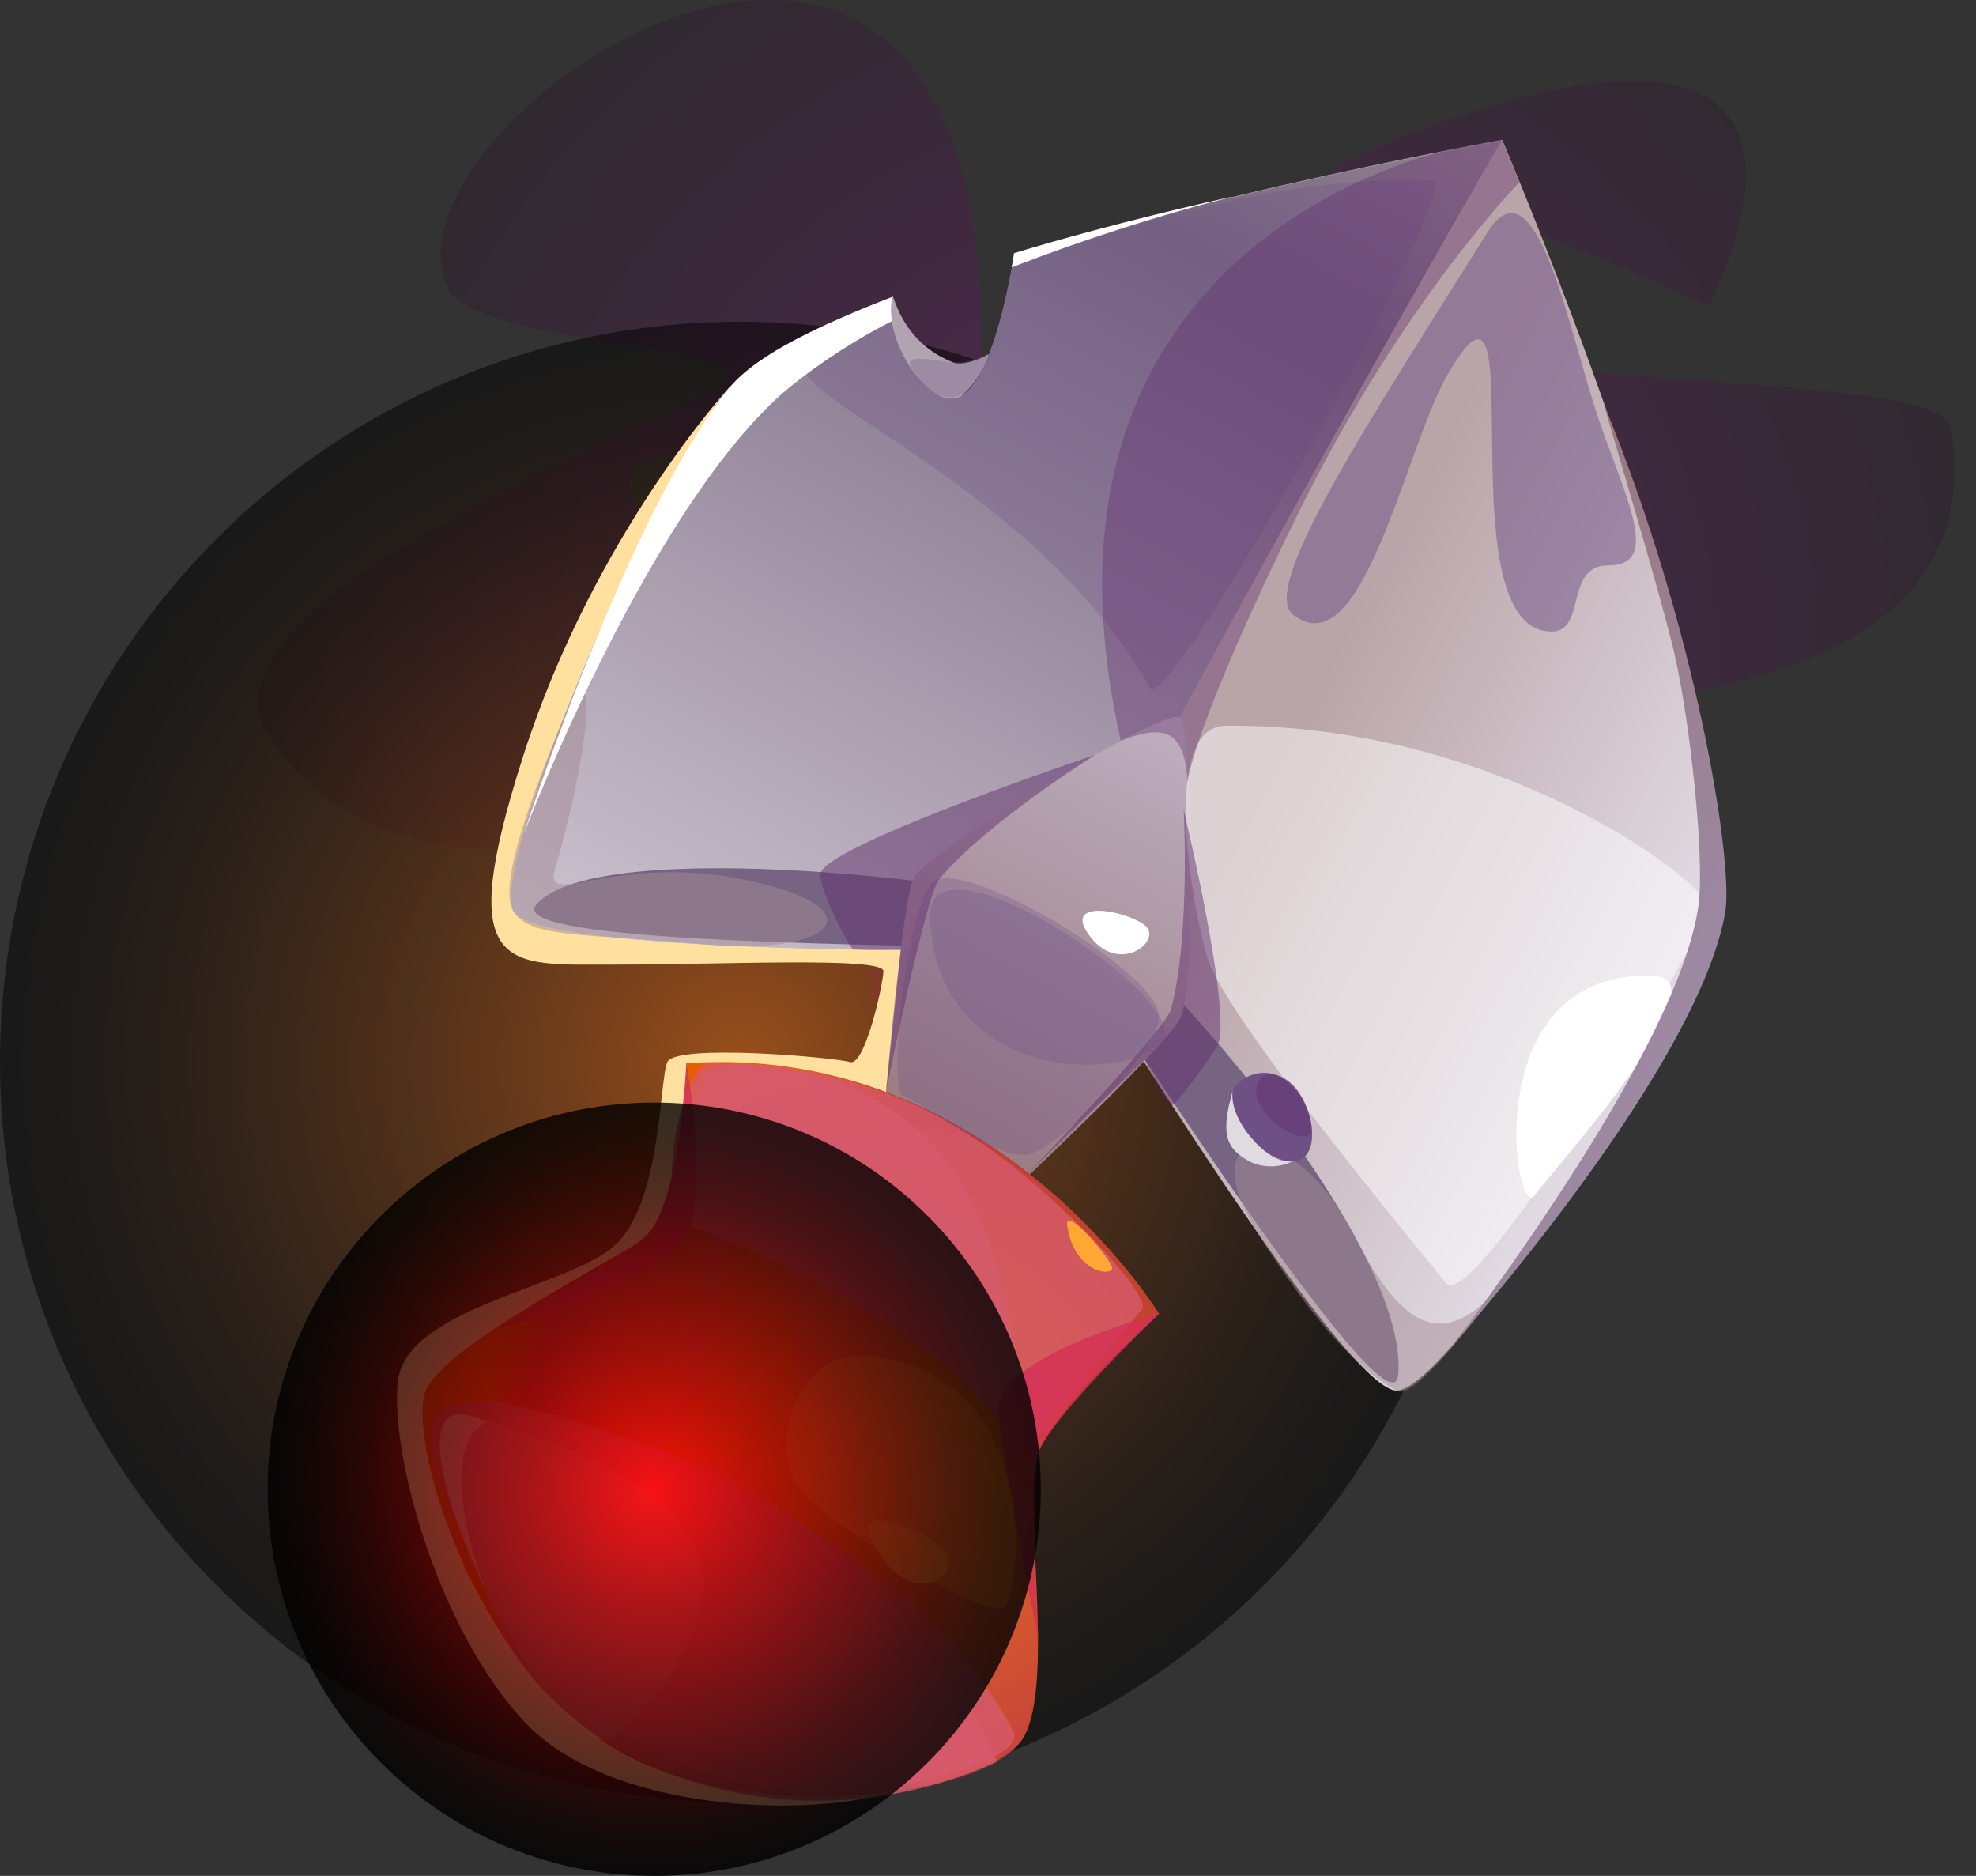<svg width="59" height="56" viewBox="0 0 59 56" fill="none" xmlns="http://www.w3.org/2000/svg">
<rect x="0" y="0" width="59" height="56" fill="#333333" stroke="none"/>
<g clip-path="url(#clip0_24_39381)">
<path style="mix-blend-mode:screen" opacity="0.2" d="M31.627 33.428C27.794 29.808 30.349 21.077 39.93 21.29C49.512 21.503 59.522 20.437 58.245 12.771C57.859 10.451 35.013 12.627 38.654 6.383C40.145 3.828 51.006 9.151 51.006 9.151C51.006 9.151 56.33 -0.645 43.764 3.401C31.197 7.447 35.884 14.688 37.163 14.688C38.441 14.688 30.135 21.29 27.365 20.65C24.596 20.01 16.087 14.475 19.701 13.624C23.314 12.773 29.187 13.844 29.284 11.494C30.136 -9.168 11.225 3.287 13.319 8.512C14.11 10.486 23.968 10.216 21.198 11.707C18.429 13.198 5.653 18.095 7.995 21.928C10.337 25.762 16.298 26.827 23.648 22.833C25.992 21.56 27.154 40.972 27.154 40.972L31.627 33.428Z" fill="url(#paint0_radial_24_39381)"/>
<path style="mix-blend-mode:screen" opacity="0.5" d="M22.101 53.807C34.308 53.807 44.203 43.911 44.203 31.705C44.203 19.499 34.308 9.604 22.101 9.604C9.895 9.604 0 19.499 0 31.705C0 43.911 9.895 53.807 22.101 53.807Z" fill="url(#paint1_radial_24_39381)"/>
<path d="M21.795 11.543C21.795 11.543 17.763 15.914 15.634 22.532C13.504 29.15 15.136 28.792 18.336 28.796C21.536 28.799 26.398 28.553 26.378 28.995C26.357 29.436 25.82 31.844 25.379 31.705C24.938 31.567 20.169 31.145 19.925 31.705C19.681 32.266 19.752 35.945 18.336 37.196C16.919 38.446 12.088 39.045 11.875 41.266C11.662 43.487 13.086 48.624 15.639 51.38C18.192 54.135 24.259 54.282 26.749 53.456L29.517 26.723L31.655 11.899L21.795 11.543Z" fill="#FFE09E"/>
<path d="M43.578 39.916L43.447 40.065C43.448 40.069 43.448 40.072 43.447 40.076C42.679 40.954 42.063 41.498 41.717 41.513C40.333 41.577 34.073 31.636 32.041 28.318C31.857 28.325 31.657 28.33 31.439 28.334C27.04 28.438 16.016 28.348 15.352 27.209C14.923 26.488 16.248 22.601 17.964 18.718L17.979 18.685C19.05 16.263 20.275 13.842 21.318 12.193L21.441 12.001C21.546 11.843 21.666 11.694 21.799 11.558C21.804 11.55 21.81 11.543 21.818 11.538C22.728 10.598 24.494 9.694 26.661 8.855C26.685 9.028 26.725 9.254 26.782 9.51C26.99 10.441 27.434 11.733 28.322 11.884C29.334 12.057 29.951 9.448 30.224 7.974C30.247 7.846 30.266 7.727 30.285 7.618C32.382 6.973 34.609 6.393 36.661 5.899L36.72 5.885H36.742H36.76C36.768 5.885 36.775 5.885 36.78 5.885L36.817 5.876C40.787 4.926 44.139 4.307 44.848 4.172L44.869 4.209C45.165 4.911 46.599 8.348 48.039 12.453C48.044 12.472 48.05 12.491 48.057 12.51C50.174 18.187 51.629 26.829 51.079 28.078C49.595 31.458 45.94 37.151 43.578 39.916Z" fill="url(#paint2_linear_24_39381)"/>
<path d="M31.508 28.315L31.428 28.339C27.03 28.443 16.006 28.353 15.341 27.215C14.912 26.493 16.238 22.607 17.953 18.723L17.969 18.69C19.04 16.269 20.264 13.847 21.308 12.198L21.43 12.006C21.535 11.848 21.655 11.7 21.788 11.564C21.793 11.556 21.8 11.548 21.807 11.543C22.717 10.604 24.483 9.699 26.651 8.86C26.673 9.01 26.706 9.206 26.753 9.426C26.753 9.453 26.767 9.484 26.772 9.516C26.979 10.446 27.424 11.738 28.311 11.889C29.323 12.062 29.941 9.453 30.214 7.979C30.237 7.855 30.257 7.736 30.275 7.634C32.392 6.983 34.632 6.397 36.709 5.904H36.732H36.749C36.758 5.904 36.765 5.904 36.77 5.904L36.806 5.895C40.776 4.945 44.129 4.326 44.838 4.191C38.336 15.414 31.508 28.315 31.508 28.315Z" fill="url(#paint3_linear_24_39381)"/>
<path d="M41.747 41.05C42.103 37.13 34.276 28.213 32.312 27.289C30.349 26.365 17.749 24.876 16.004 27.019C15.085 28.147 26.329 28.211 32.032 28.325C32.032 28.325 41.546 43.253 41.747 41.05Z" fill="#776483"/>
<path d="M35.225 21.416C34.769 21.083 27.694 25.438 27.287 26.187C26.931 26.841 26.372 33.518 26.372 33.518L30.131 35.644C30.131 35.644 34.706 31.349 35.222 30.434C35.737 29.519 35.601 21.69 35.225 21.416Z" fill="url(#paint4_linear_24_39381)"/>
<path d="M34.609 39.219C34.609 39.219 29.647 31.102 20.494 31.74C20.494 31.74 20.396 36.237 19.081 37.078C17.767 37.919 13.266 40.211 12.712 41.515C12.159 42.819 13.964 49.325 18.075 52.025C22.184 54.725 29.664 53.582 30.593 51.812C31.522 50.043 30.458 44.476 31.041 43.258C31.79 41.712 34.609 39.219 34.609 39.219Z" fill="url(#paint5_radial_24_39381)"/>
<g style="mix-blend-mode:multiply" opacity="0.3">
<path d="M25.094 32.174C23.143 32.631 22.008 32.798 21.939 33.212C21.87 33.625 21.247 37.311 20.401 40.633C19.555 43.954 13.136 44.858 13.136 44.858L13.945 47.036C13.945 47.036 20.066 43.895 20.827 41.85C21.588 39.806 22.105 34.334 22.892 33.57C23.679 32.805 25.865 32.394 25.865 32.394L25.094 32.174Z" fill="#D64A57"/>
</g>
<g style="mix-blend-mode:multiply" opacity="0.3">
<path d="M29.451 34.12C29.451 34.12 26.511 33.125 24.535 34.277C23.338 34.969 22.178 38.911 26.012 46.04C27.779 49.327 27.476 53.338 27.476 53.338C27.476 53.338 29.595 53.051 30.406 52.075C31.029 51.328 31.755 46.886 28.958 43.528C27.353 41.606 25.189 37.099 26.915 35.725C28.642 34.352 31.66 35.82 31.66 35.82L29.451 34.12Z" fill="#D64A57"/>
</g>
<g style="mix-blend-mode:multiply" opacity="0.3">
<path d="M26.744 53.468C26.744 53.468 24.06 43.646 21.84 43.642C19.621 43.639 14.646 48.242 14.646 48.242L14.954 48.78C14.954 48.78 19.211 43.843 20.929 45C22.646 46.157 23.978 53.623 23.978 53.623L26.744 53.468Z" fill="#D64A57"/>
</g>
<g style="mix-blend-mode:multiply" opacity="0.8">
<path d="M23.541 53.45C20.61 53.051 16.76 52.096 13.639 45.364C12.411 42.714 12.352 41.731 14.752 41.862C16.559 41.958 26.905 45.196 30.259 51.693C30.735 52.617 25.983 53.786 23.541 53.45Z" fill="#D65A6B"/>
</g>
<g style="mix-blend-mode:multiply" opacity="0.8">
<path d="M19.927 36.061C19.806 36.803 21.228 36.168 26.582 39.607C30.323 42.01 30.436 43.364 30.712 43.151C30.989 42.938 33.7 39.519 34.096 39.093C34.492 38.668 30.626 34.566 27.642 33.134C24.658 31.702 21.242 31.444 20.982 32.148C20.545 33.428 20.193 34.735 19.927 36.061Z" fill="#D65A6B"/>
</g>
<g style="mix-blend-mode:soft-light" opacity="0.5">
<path d="M36.602 21.664C44.838 21.596 51.132 26.457 51.027 27.135C50.921 27.813 43.99 39.313 43.174 38.301C42.357 37.289 36.557 30.313 36.056 28.614C35.554 26.915 34.648 21.679 36.602 21.664Z" fill="white"/>
</g>
<g style="mix-blend-mode:multiply" opacity="0.3">
<path d="M34.331 20.527C30.963 14.53 23.179 11.725 24.12 10.858C24.374 10.624 25.331 10.083 26.749 9.426C26.749 9.453 26.763 9.484 26.768 9.516C26.976 10.446 27.421 11.738 28.308 11.889C29.32 12.062 29.937 9.453 30.211 7.979C34.016 6.542 38.875 5.174 42.757 5.402C43.776 5.457 34.876 21.5 34.331 20.527Z" fill="#6E5086"/>
</g>
<g style="mix-blend-mode:multiply" opacity="0.3">
<path d="M34.596 30.231C34.296 28.835 28.592 25.49 27.82 26.36C27.049 27.23 26.512 32.553 26.955 32.703C27.398 32.854 29.854 34.737 30.769 34.45C31.684 34.163 34.815 31.24 34.596 30.231Z" fill="#6E5086"/>
</g>
<g style="mix-blend-mode:multiply" opacity="0.5">
<path d="M40.389 36.799C41.703 39.337 43.084 40.992 45.386 37.587C45.386 37.587 42.383 41.885 41.709 41.52C41.034 41.155 39.806 40.34 37.616 36.914C35.426 33.487 38.531 33.212 40.389 36.799Z" fill="#A28993"/>
</g>
<g style="mix-blend-mode:multiply" opacity="0.5">
<path d="M16.627 21.913C17.884 18.747 17.737 21.941 16.564 25.981C16.234 27.118 18.393 25.483 22.178 26.251C26.329 27.095 24.892 28.54 21.116 28.199C17.339 27.858 15.857 28.009 15.335 27.215C14.812 26.421 16.046 23.38 16.627 21.913Z" fill="#A28993"/>
</g>
<g style="mix-blend-mode:multiply" opacity="0.4">
<path d="M33.466 22.117C30.045 6.93 43.489 4.42 43.489 4.42L44.838 4.164L45.37 5.437C45.37 5.437 41.875 8.995 38.747 15.352C35.62 21.709 35.45 23.361 35.45 23.361C35.45 23.361 35.481 22.21 34.869 21.928C34.378 21.704 33.466 22.117 33.466 22.117Z" fill="#61306E"/>
</g>
<path d="M49.387 29.133C44.071 28.912 45.206 36.507 45.815 35.689C46.424 34.871 51.522 29.223 49.387 29.133Z" fill="white"/>
<path d="M32.539 27.946C33.426 29.119 34.696 28.09 34.21 27.647C33.724 27.204 31.655 26.772 32.539 27.946Z" fill="white"/>
<g style="mix-blend-mode:soft-light">
<path d="M26.647 8.86C26.672 9.033 26.711 9.26 26.768 9.516C25.619 10.089 24.536 10.785 23.537 11.591C19.47 15.016 15.833 24.392 15.634 24.911C15.724 24.636 16.653 21.825 17.945 18.73L17.96 18.697C18.934 16.369 20.114 13.885 21.299 12.205C21.449 11.991 21.598 11.79 21.749 11.605C21.758 11.593 21.768 11.581 21.78 11.57C21.785 11.562 21.791 11.555 21.799 11.55C22.638 10.56 24.509 9.69 26.642 8.867C26.649 8.882 26.639 8.836 26.647 8.86Z" fill="white"/>
</g>
<g style="mix-blend-mode:soft-light">
<path d="M36.742 5.881C36.73 5.887 36.716 5.89 36.703 5.892C34.499 6.461 32.33 7.159 30.207 7.981C30.23 7.853 30.249 7.734 30.268 7.625C30.268 7.601 30.276 7.58 30.278 7.557C33.381 6.618 36.218 6.001 36.725 5.885L36.742 5.881Z" fill="white"/>
</g>
<g style="mix-blend-mode:multiply" opacity="0.5">
<path d="M32.709 22.532C32.709 22.532 24.944 25.127 24.511 26.032C24.354 26.358 25.376 28.344 25.485 28.348C26.177 28.365 26.896 28.348 26.896 28.348L26.466 32.534C26.466 32.534 27.632 26.734 28.047 26.241C29.481 24.534 32.709 22.532 32.709 22.532Z" fill="#61306E"/>
</g>
<g style="mix-blend-mode:multiply" opacity="0.5">
<path d="M35.343 24.179C35.343 24.179 36.834 30.361 36.343 31.23C36.17 31.544 35.049 33.089 34.98 32.996C34.68 32.563 34.412 32.109 34.177 31.638L30.702 35.021C30.702 35.021 34.796 30.752 34.964 30.129C35.544 27.971 35.343 24.179 35.343 24.179Z" fill="#61306E"/>
</g>
<path d="M43.578 39.916L43.447 40.065L43.435 40.079C43.436 40.076 43.436 40.072 43.435 40.069C43.713 39.709 50.181 31.259 50.721 26.973C50.894 25.558 50.466 21.538 49.987 19.479C49.551 17.608 47.873 12.076 47.894 12.081C50.639 18.718 51.779 25.789 51.51 27.26C50.714 31.624 44.597 38.747 43.578 39.916Z" fill="url(#paint6_linear_24_39381)"/>
<g style="mix-blend-mode:soft-light" opacity="0.5">
<path d="M25.694 40.477C23.757 40.383 22.715 43.506 24.193 44.801C25.67 46.097 29.477 48.342 29.989 47.96C30.501 47.578 31.183 40.747 25.694 40.477Z" fill="#FFA733"/>
</g>
<path d="M25.947 45.763C26.877 48.036 28.465 47.265 28.332 46.545C28.199 45.825 25.58 44.857 25.947 45.763Z" fill="#FFA733"/>
<path d="M31.866 36.59C32.079 38.038 33.25 38.111 33.207 37.841C33.163 37.571 31.771 35.938 31.866 36.59Z" fill="#FFA733"/>
<g style="mix-blend-mode:multiply" opacity="0.8">
<path d="M30.648 42.566C29.972 37.972 29.514 31.787 21.2 31.74C20.36 31.74 19.419 36.178 20.648 36.63C21.878 37.081 26.424 38.879 28.432 40.93C30.441 42.982 30.768 43.376 30.648 42.566Z" fill="#D65A6B"/>
</g>
<g style="mix-blend-mode:soft-light" opacity="0.5">
<path d="M14.106 42.286C10.82 41.178 16.746 53.573 18.545 51.759C25.072 45.18 16.72 43.165 14.106 42.286Z" fill="white"/>
</g>
<g style="mix-blend-mode:multiply" opacity="0.8">
<path d="M34.609 39.219C34.609 39.219 29.593 40.513 29.801 42.196C30.008 43.879 31.001 48.943 31.001 48.943C31.001 48.943 30.726 43.898 31.046 43.253C31.664 42.023 34.609 39.219 34.609 39.219Z" fill="#D42F55"/>
</g>
<g style="mix-blend-mode:multiply" opacity="0.8">
<path d="M20.494 31.74C20.494 31.74 21.212 35.602 20.444 37.005C19.676 38.408 14.703 39.709 14.703 39.709C14.703 39.709 18.715 37.502 19.339 36.844C20.283 35.864 20.494 31.74 20.494 31.74Z" fill="#D42F55"/>
</g>
<g style="mix-blend-mode:multiply" opacity="0.8">
<path d="M29.778 52.585C23.933 55.242 17.538 53.089 15.132 49.007C15.132 49.007 11.586 41.579 15.95 42.286C26.372 43.974 29.778 52.585 29.778 52.585Z" fill="#D65A6B"/>
</g>
<path d="M26.647 8.86C26.682 8.709 26.876 10.204 28.465 10.822C28.713 10.918 29.218 10.752 29.493 10.583C29.622 10.503 29.147 11.552 28.666 11.832C27.849 12.302 26.324 10.218 26.647 8.86Z" fill="#B1A4B0"/>
<path d="M38.515 32.314C37.377 31.37 35.59 32.949 37.614 34.286C39.638 35.623 39.42 33.066 38.515 32.314Z" fill="#6E5086"/>
<g style="mix-blend-mode:multiply" opacity="0.5">
<path d="M37.554 32.347C37.154 33.252 39.335 34.577 39.152 33.558C38.969 32.539 37.891 31.581 37.554 32.347Z" fill="#61306E"/>
</g>
<path d="M36.808 32.553C36.421 33.914 36.635 34.283 37.285 34.66C37.49 34.764 37.716 34.819 37.946 34.819C38.176 34.819 38.403 34.764 38.607 34.66C38.607 34.66 38.107 34.824 37.384 33.992C36.661 33.16 36.808 32.553 36.808 32.553Z" fill="#E0DBE0"/>
<g style="mix-blend-mode:multiply" opacity="0.3">
<path d="M28.465 10.822C26.967 10.602 26.976 10.694 27.448 11.308C27.92 11.922 28.647 12.159 29.178 11.321C29.709 10.484 29.745 10.457 29.496 10.583C29.172 10.73 28.821 10.811 28.465 10.822Z" fill="#6E5086"/>
</g>
<g style="mix-blend-mode:multiply" opacity="0.3">
<path d="M27.767 27.407C28.007 32.423 33.731 32.295 34.708 31.088C35.685 29.88 27.628 24.501 27.767 27.407Z" fill="#6E5086"/>
</g>
<g style="mix-blend-mode:soft-light" opacity="0.5">
<path d="M44.417 6.93C40.84 12.638 37.6 17.547 38.607 18.346C40.683 19.996 41.959 13.375 43.215 11.195C45.846 6.625 43.193 18.182 46.068 18.825C47.495 19.143 46.599 16.878 48.029 16.878C49.733 16.878 48.367 14.551 47.592 12.081C46.775 9.484 45.801 4.724 44.417 6.93Z" fill="#6E5086"/>
</g>
<path style="mix-blend-mode:screen" opacity="0.8" d="M27.696 52.619C32.204 48.111 32.204 40.803 27.696 36.295C23.188 31.787 15.88 31.787 11.372 36.295C6.864 40.803 6.864 48.111 11.372 52.619C15.88 57.127 23.188 57.127 27.696 52.619Z" fill="url(#paint7_radial_24_39381)"/>
</g>
<defs>
<radialGradient id="paint0_radial_24_39381" cx="0" cy="0" r="1" gradientUnits="userSpaceOnUse" gradientTransform="translate(34.558 19.863) scale(31.961 31.961)">
<stop stop-color="#FF00FF"/>
<stop offset="0.21" stop-color="#B800B8"/>
<stop offset="0.42" stop-color="#770077"/>
<stop offset="0.61" stop-color="#440044"/>
<stop offset="0.78" stop-color="#1F001F"/>
<stop offset="0.91" stop-color="#080008"/>
<stop offset="1"/>
</radialGradient>
<radialGradient id="paint1_radial_24_39381" cx="0" cy="0" r="1" gradientUnits="userSpaceOnUse" gradientTransform="translate(22.101 31.705) scale(22.101)">
<stop stop-color="#FF6B05"/>
<stop offset="0.21" stop-color="#B84D04"/>
<stop offset="0.42" stop-color="#773202"/>
<stop offset="0.61" stop-color="#441D01"/>
<stop offset="0.78" stop-color="#1F0D01"/>
<stop offset="0.91" stop-color="#080300"/>
<stop offset="1"/>
</radialGradient>
<linearGradient id="paint2_linear_24_39381" x1="50.684" y1="26.716" x2="39.185" y2="20.754" gradientUnits="userSpaceOnUse">
<stop stop-color="#E0D9E1"/>
<stop offset="1" stop-color="#B9A4A8"/>
</linearGradient>
<linearGradient id="paint3_linear_24_39381" x1="20.952" y1="30.369" x2="37.423" y2="0.146" gradientUnits="userSpaceOnUse">
<stop stop-color="#CCC3CE"/>
<stop offset="0.79" stop-color="#766680"/>
<stop offset="1" stop-color="#958392"/>
</linearGradient>
<linearGradient id="paint4_linear_24_39381" x1="35.088" y1="21.328" x2="27.943" y2="34.44" gradientUnits="userSpaceOnUse">
<stop stop-color="#BEAFC0"/>
<stop offset="1" stop-color="#997A80"/>
</linearGradient>
<radialGradient id="paint5_radial_24_39381" cx="0" cy="0" r="1" gradientUnits="userSpaceOnUse" gradientTransform="translate(26.277 43.777) rotate(59.84) scale(12.02)">
<stop stop-color="#DE700E"/>
<stop offset="0.22" stop-color="#DB6B11"/>
<stop offset="0.47" stop-color="#D25E1A"/>
<stop offset="0.73" stop-color="#C4472A"/>
<stop offset="0.89" stop-color="#B93635"/>
<stop offset="1" stop-color="#EB5E00"/>
</radialGradient>
<linearGradient id="paint6_linear_24_39381" x1="41.505" y1="23.836" x2="51.1" y2="29.065" gradientUnits="userSpaceOnUse">
<stop stop-color="#97777D"/>
<stop offset="1" stop-color="#9C89A2"/>
</linearGradient>
<radialGradient id="paint7_radial_24_39381" cx="0" cy="0" r="1" gradientUnits="userSpaceOnUse" gradientTransform="translate(19.534 44.457) scale(11.543)">
<stop stop-color="#FF0000"/>
<stop offset="0.06" stop-color="#EA0000"/>
<stop offset="0.33" stop-color="#980000"/>
<stop offset="0.57" stop-color="#570000"/>
<stop offset="0.76" stop-color="#280000"/>
<stop offset="0.91" stop-color="#0B0000"/>
<stop offset="1"/>
</radialGradient>
<clipPath id="clip0_24_39381">
<rect width="58.358" height="56" fill="white"/>
</clipPath>
</defs>
</svg>
